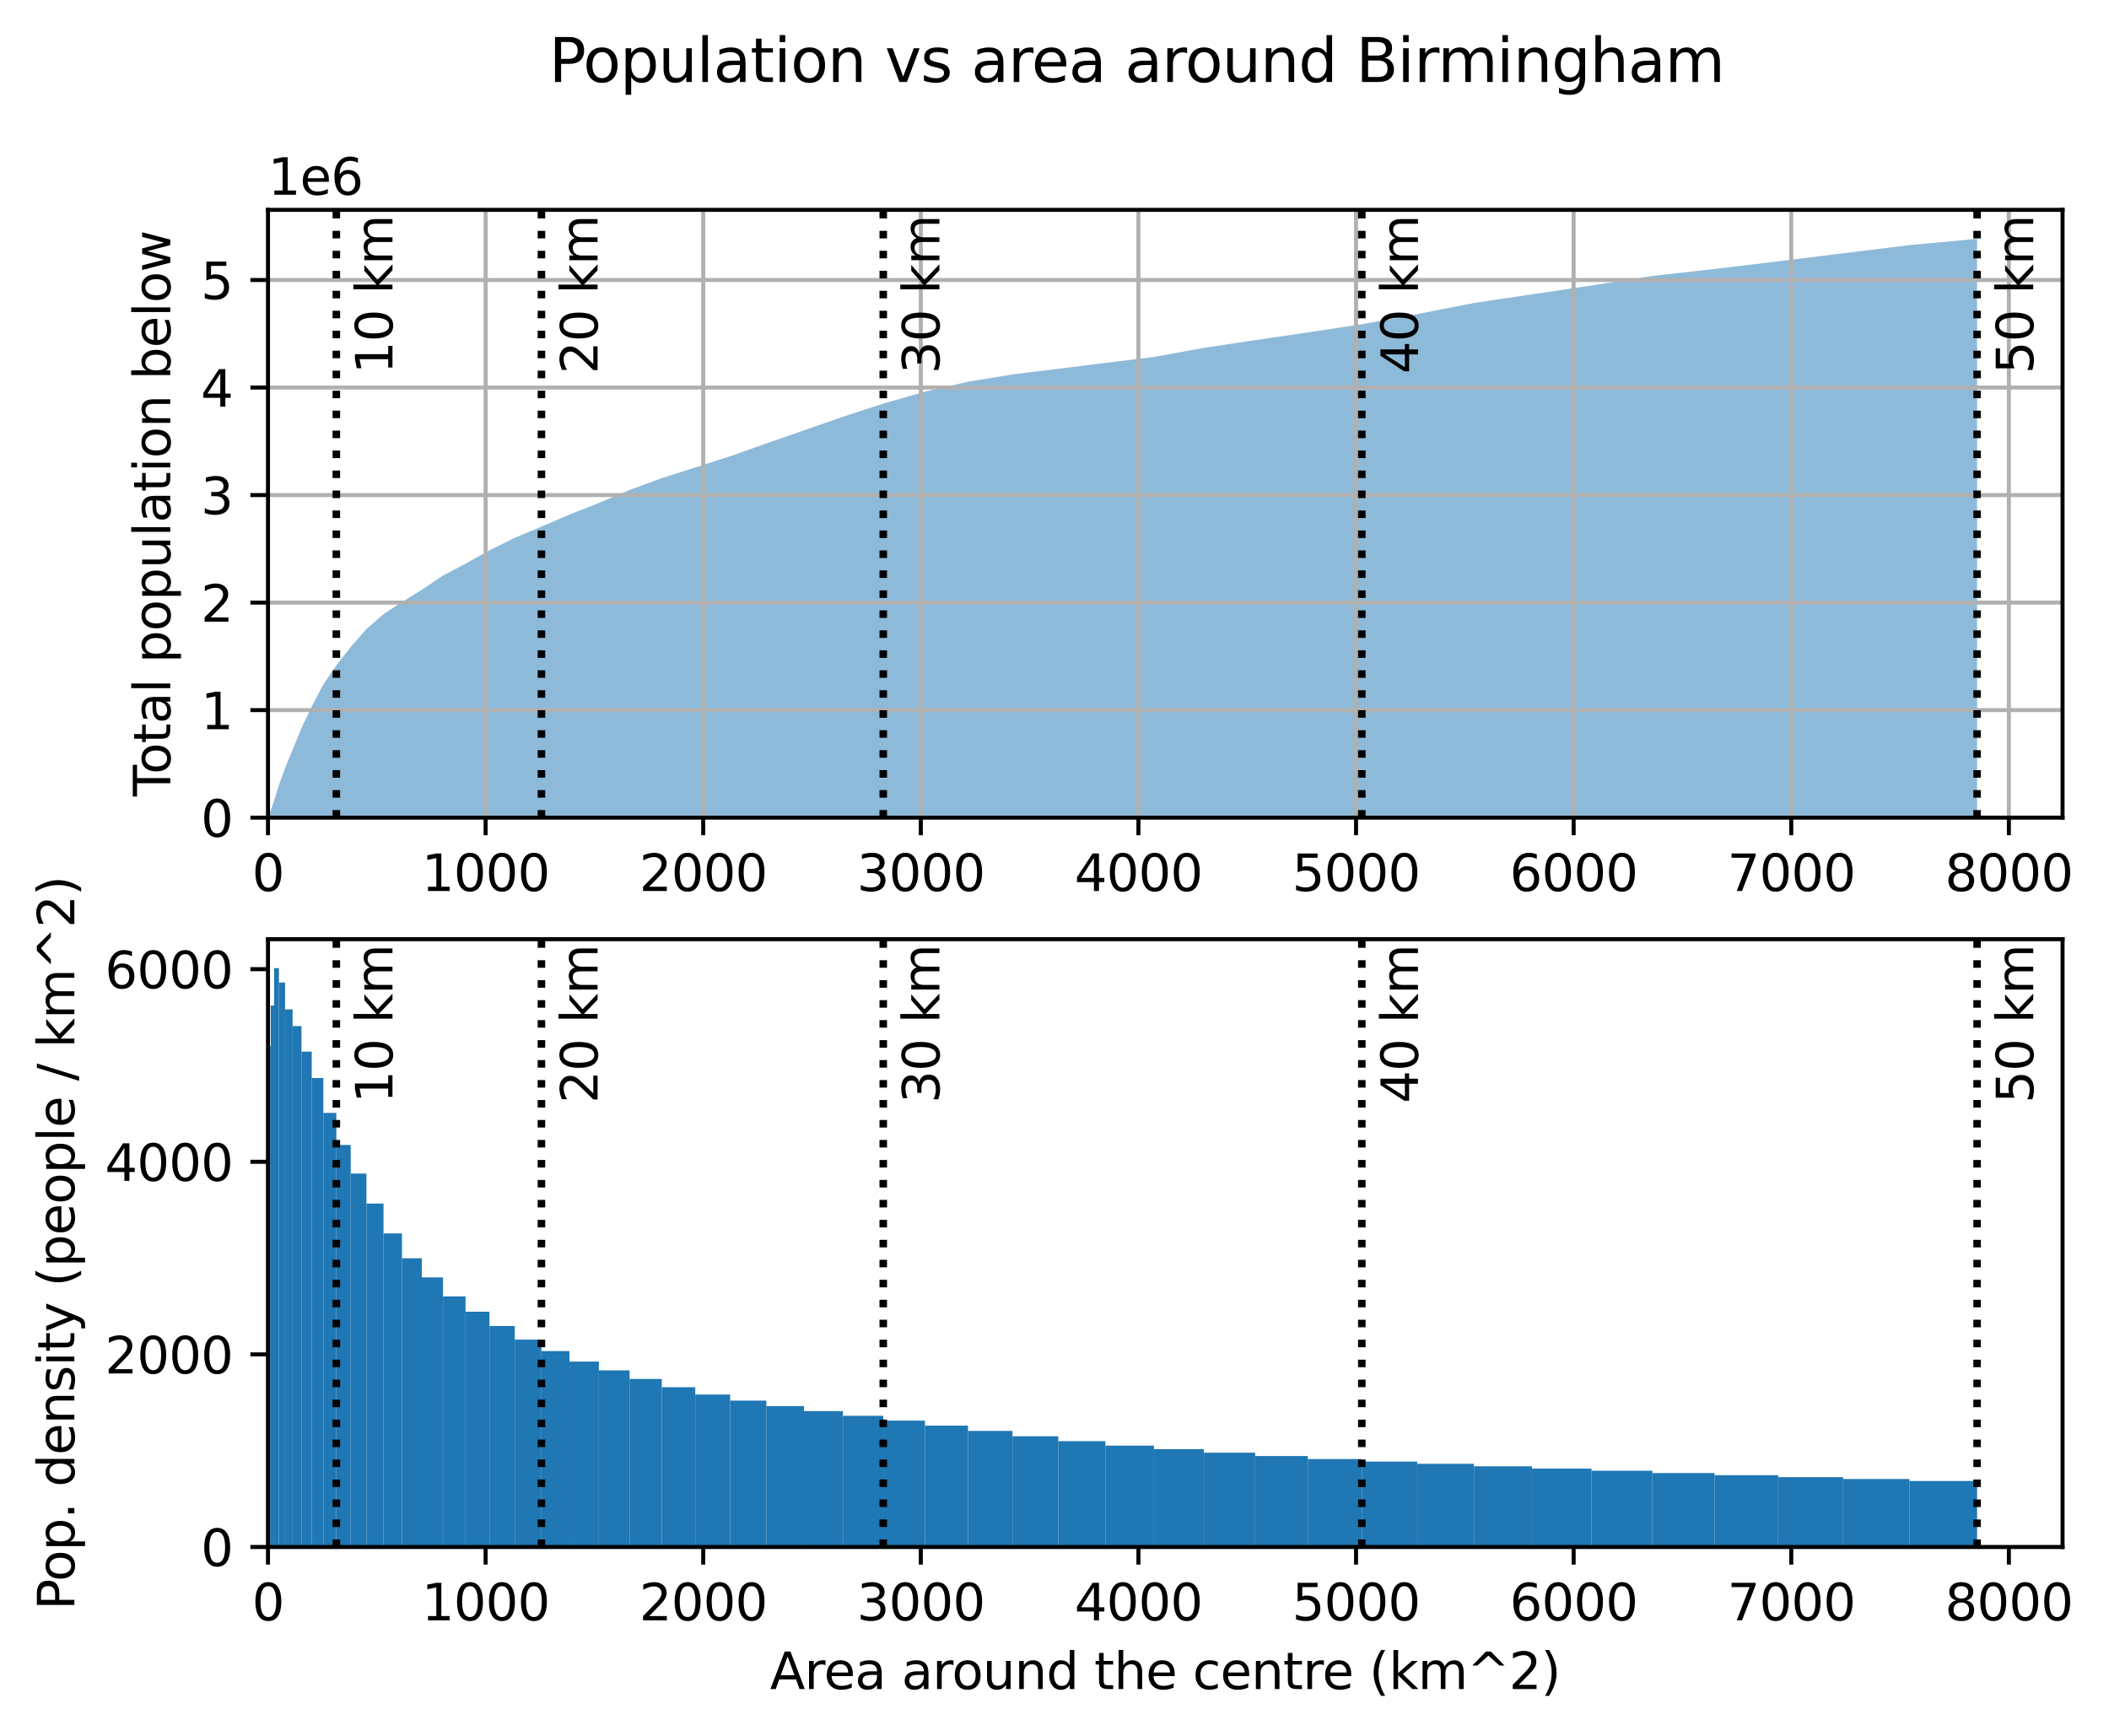 <?xml version="1.0" encoding="utf-8" standalone="no"?>
<!DOCTYPE svg PUBLIC "-//W3C//DTD SVG 1.1//EN"
  "http://www.w3.org/Graphics/SVG/1.1/DTD/svg11.dtd">
<svg xmlns:xlink="http://www.w3.org/1999/xlink" width="419.691pt" height="345.428pt" viewBox="0 0 419.691 345.428" xmlns="http://www.w3.org/2000/svg" version="1.1">
 <defs>
  <style type="text/css">*{stroke-linejoin: round; stroke-linecap: butt}</style>
 </defs>
 <g id="figure_1">
  <g id="patch_1">
   <path d="M 0 345.428 
L 419.691 345.428 
L 419.691 -0 
L 0 -0 
z
" style="fill: #ffffff"/>
  </g>
  <g id="axes_1">
   <g id="patch_2">
    <path d="M 53.328 162.72 
L 410.448 162.72 
L 410.448 41.76 
L 53.328 41.76 
z
" style="fill: #ffffff"/>
   </g>
   <g id="PolyCollection_1">
    <path d="M 53.328 162.72 
L 53.328 162.72 
L 53.464 162.426 
L 53.872 161.322 
L 54.553 159.318 
L 55.505 156.255 
L 56.729 152.869 
L 58.226 149.211 
L 59.994 144.904 
L 62.035 140.589 
L 64.348 136.206 
L 66.933 132.419 
L 69.79 128.764 
L 72.919 125.19 
L 76.32 122.205 
L 79.993 119.822 
L 83.938 117.374 
L 88.156 114.545 
L 92.645 112.171 
L 97.407 109.514 
L 102.441 107.029 
L 107.746 104.811 
L 113.324 102.404 
L 119.174 100.092 
L 125.296 97.501 
L 131.69 95.159 
L 138.357 93.031 
L 145.295 90.796 
L 152.505 88.244 
L 159.988 85.647 
L 167.743 82.939 
L 175.769 80.317 
L 184.068 77.952 
L 192.639 75.969 
L 201.482 74.511 
L 210.597 73.394 
L 219.984 72.22 
L 229.643 71.034 
L 239.575 69.228 
L 249.778 67.693 
L 260.254 66.155 
L 271.001 64.522 
L 282.021 62.511 
L 293.313 60.298 
L 304.877 58.571 
L 316.713 56.816 
L 328.821 54.919 
L 341.201 53.525 
L 353.853 52.008 
L 366.777 50.406 
L 379.974 48.782 
L 393.442 47.52 
L 393.442 162.72 
L 393.442 162.72 
L 379.974 162.72 
L 366.777 162.72 
L 353.853 162.72 
L 341.201 162.72 
L 328.821 162.72 
L 316.713 162.72 
L 304.877 162.72 
L 293.313 162.72 
L 282.021 162.72 
L 271.001 162.72 
L 260.254 162.72 
L 249.778 162.72 
L 239.575 162.72 
L 229.643 162.72 
L 219.984 162.72 
L 210.597 162.72 
L 201.482 162.72 
L 192.639 162.72 
L 184.068 162.72 
L 175.769 162.72 
L 167.743 162.72 
L 159.988 162.72 
L 152.505 162.72 
L 145.295 162.72 
L 138.357 162.72 
L 131.69 162.72 
L 125.296 162.72 
L 119.174 162.72 
L 113.324 162.72 
L 107.746 162.72 
L 102.441 162.72 
L 97.407 162.72 
L 92.645 162.72 
L 88.156 162.72 
L 83.938 162.72 
L 79.993 162.72 
L 76.32 162.72 
L 72.919 162.72 
L 69.79 162.72 
L 66.933 162.72 
L 64.348 162.72 
L 62.035 162.72 
L 59.994 162.72 
L 58.226 162.72 
L 56.729 162.72 
L 55.505 162.72 
L 54.553 162.72 
L 53.872 162.72 
L 53.464 162.72 
L 53.328 162.72 
z
" clip-path="url(#p9131eca641)" style="fill: #1f77b4; fill-opacity: 0.5"/>
   </g>
   <g id="matplotlib.axis_1">
    <g id="xtick_1">
     <g id="line2d_1">
      <path d="M 53.328 162.72 
L 53.328 41.76 
" clip-path="url(#p9131eca641)" style="fill: none; stroke: #b0b0b0; stroke-width: 0.8; stroke-linecap: square"/>
     </g>
     <g id="line2d_2">
      <defs>
       <path id="m1247d97a65" d="M 0 0 
L 0 3.5 
" style="stroke: #000000; stroke-width: 0.8"/>
      </defs>
      <g>
       <use xlink:href="#m1247d97a65" x="53.328" y="162.72" style="stroke: #000000; stroke-width: 0.8"/>
      </g>
     </g>
     <g id="text_1">
      <!-- 0 -->
      <g transform="translate(50.147 177.318) scale(0.1 -0.1)">
       <defs>
        <path id="DejaVuSans-30" d="M 2034 4250 
Q 1547 4250 1301 3770 
Q 1056 3291 1056 2328 
Q 1056 1369 1301 889 
Q 1547 409 2034 409 
Q 2525 409 2770 889 
Q 3016 1369 3016 2328 
Q 3016 3291 2770 3770 
Q 2525 4250 2034 4250 
z
M 2034 4750 
Q 2819 4750 3233 4129 
Q 3647 3509 3647 2328 
Q 3647 1150 3233 529 
Q 2819 -91 2034 -91 
Q 1250 -91 836 529 
Q 422 1150 422 2328 
Q 422 3509 836 4129 
Q 1250 4750 2034 4750 
z
" transform="scale(0.016)"/>
       </defs>
       <use xlink:href="#DejaVuSans-30"/>
      </g>
     </g>
    </g>
    <g id="xtick_2">
     <g id="line2d_3">
      <path d="M 96.633 162.72 
L 96.633 41.76 
" clip-path="url(#p9131eca641)" style="fill: none; stroke: #b0b0b0; stroke-width: 0.8; stroke-linecap: square"/>
     </g>
     <g id="line2d_4">
      <g>
       <use xlink:href="#m1247d97a65" x="96.633" y="162.72" style="stroke: #000000; stroke-width: 0.8"/>
      </g>
     </g>
     <g id="text_2">
      <!-- 1000 -->
      <g transform="translate(83.908 177.318) scale(0.1 -0.1)">
       <defs>
        <path id="DejaVuSans-31" d="M 794 531 
L 1825 531 
L 1825 4091 
L 703 3866 
L 703 4441 
L 1819 4666 
L 2450 4666 
L 2450 531 
L 3481 531 
L 3481 0 
L 794 0 
L 794 531 
z
" transform="scale(0.016)"/>
       </defs>
       <use xlink:href="#DejaVuSans-31"/>
       <use xlink:href="#DejaVuSans-30" x="63.623"/>
       <use xlink:href="#DejaVuSans-30" x="127.246"/>
       <use xlink:href="#DejaVuSans-30" x="190.869"/>
      </g>
     </g>
    </g>
    <g id="xtick_3">
     <g id="line2d_5">
      <path d="M 139.938 162.72 
L 139.938 41.76 
" clip-path="url(#p9131eca641)" style="fill: none; stroke: #b0b0b0; stroke-width: 0.8; stroke-linecap: square"/>
     </g>
     <g id="line2d_6">
      <g>
       <use xlink:href="#m1247d97a65" x="139.938" y="162.72" style="stroke: #000000; stroke-width: 0.8"/>
      </g>
     </g>
     <g id="text_3">
      <!-- 2000 -->
      <g transform="translate(127.213 177.318) scale(0.1 -0.1)">
       <defs>
        <path id="DejaVuSans-32" d="M 1228 531 
L 3431 531 
L 3431 0 
L 469 0 
L 469 531 
Q 828 903 1448 1529 
Q 2069 2156 2228 2338 
Q 2531 2678 2651 2914 
Q 2772 3150 2772 3378 
Q 2772 3750 2511 3984 
Q 2250 4219 1831 4219 
Q 1534 4219 1204 4116 
Q 875 4013 500 3803 
L 500 4441 
Q 881 4594 1212 4672 
Q 1544 4750 1819 4750 
Q 2544 4750 2975 4387 
Q 3406 4025 3406 3419 
Q 3406 3131 3298 2873 
Q 3191 2616 2906 2266 
Q 2828 2175 2409 1742 
Q 1991 1309 1228 531 
z
" transform="scale(0.016)"/>
       </defs>
       <use xlink:href="#DejaVuSans-32"/>
       <use xlink:href="#DejaVuSans-30" x="63.623"/>
       <use xlink:href="#DejaVuSans-30" x="127.246"/>
       <use xlink:href="#DejaVuSans-30" x="190.869"/>
      </g>
     </g>
    </g>
    <g id="xtick_4">
     <g id="line2d_7">
      <path d="M 183.242 162.72 
L 183.242 41.76 
" clip-path="url(#p9131eca641)" style="fill: none; stroke: #b0b0b0; stroke-width: 0.8; stroke-linecap: square"/>
     </g>
     <g id="line2d_8">
      <g>
       <use xlink:href="#m1247d97a65" x="183.242" y="162.72" style="stroke: #000000; stroke-width: 0.8"/>
      </g>
     </g>
     <g id="text_4">
      <!-- 3000 -->
      <g transform="translate(170.517 177.318) scale(0.1 -0.1)">
       <defs>
        <path id="DejaVuSans-33" d="M 2597 2516 
Q 3050 2419 3304 2112 
Q 3559 1806 3559 1356 
Q 3559 666 3084 287 
Q 2609 -91 1734 -91 
Q 1441 -91 1130 -33 
Q 819 25 488 141 
L 488 750 
Q 750 597 1062 519 
Q 1375 441 1716 441 
Q 2309 441 2620 675 
Q 2931 909 2931 1356 
Q 2931 1769 2642 2001 
Q 2353 2234 1838 2234 
L 1294 2234 
L 1294 2753 
L 1863 2753 
Q 2328 2753 2575 2939 
Q 2822 3125 2822 3475 
Q 2822 3834 2567 4026 
Q 2313 4219 1838 4219 
Q 1578 4219 1281 4162 
Q 984 4106 628 3988 
L 628 4550 
Q 988 4650 1302 4700 
Q 1616 4750 1894 4750 
Q 2613 4750 3031 4423 
Q 3450 4097 3450 3541 
Q 3450 3153 3228 2886 
Q 3006 2619 2597 2516 
z
" transform="scale(0.016)"/>
       </defs>
       <use xlink:href="#DejaVuSans-33"/>
       <use xlink:href="#DejaVuSans-30" x="63.623"/>
       <use xlink:href="#DejaVuSans-30" x="127.246"/>
       <use xlink:href="#DejaVuSans-30" x="190.869"/>
      </g>
     </g>
    </g>
    <g id="xtick_5">
     <g id="line2d_9">
      <path d="M 226.547 162.72 
L 226.547 41.76 
" clip-path="url(#p9131eca641)" style="fill: none; stroke: #b0b0b0; stroke-width: 0.8; stroke-linecap: square"/>
     </g>
     <g id="line2d_10">
      <g>
       <use xlink:href="#m1247d97a65" x="226.547" y="162.72" style="stroke: #000000; stroke-width: 0.8"/>
      </g>
     </g>
     <g id="text_5">
      <!-- 4000 -->
      <g transform="translate(213.822 177.318) scale(0.1 -0.1)">
       <defs>
        <path id="DejaVuSans-34" d="M 2419 4116 
L 825 1625 
L 2419 1625 
L 2419 4116 
z
M 2253 4666 
L 3047 4666 
L 3047 1625 
L 3713 1625 
L 3713 1100 
L 3047 1100 
L 3047 0 
L 2419 0 
L 2419 1100 
L 313 1100 
L 313 1709 
L 2253 4666 
z
" transform="scale(0.016)"/>
       </defs>
       <use xlink:href="#DejaVuSans-34"/>
       <use xlink:href="#DejaVuSans-30" x="63.623"/>
       <use xlink:href="#DejaVuSans-30" x="127.246"/>
       <use xlink:href="#DejaVuSans-30" x="190.869"/>
      </g>
     </g>
    </g>
    <g id="xtick_6">
     <g id="line2d_11">
      <path d="M 269.852 162.72 
L 269.852 41.76 
" clip-path="url(#p9131eca641)" style="fill: none; stroke: #b0b0b0; stroke-width: 0.8; stroke-linecap: square"/>
     </g>
     <g id="line2d_12">
      <g>
       <use xlink:href="#m1247d97a65" x="269.852" y="162.72" style="stroke: #000000; stroke-width: 0.8"/>
      </g>
     </g>
     <g id="text_6">
      <!-- 5000 -->
      <g transform="translate(257.127 177.318) scale(0.1 -0.1)">
       <defs>
        <path id="DejaVuSans-35" d="M 691 4666 
L 3169 4666 
L 3169 4134 
L 1269 4134 
L 1269 2991 
Q 1406 3038 1543 3061 
Q 1681 3084 1819 3084 
Q 2600 3084 3056 2656 
Q 3513 2228 3513 1497 
Q 3513 744 3044 326 
Q 2575 -91 1722 -91 
Q 1428 -91 1123 -41 
Q 819 9 494 109 
L 494 744 
Q 775 591 1075 516 
Q 1375 441 1709 441 
Q 2250 441 2565 725 
Q 2881 1009 2881 1497 
Q 2881 1984 2565 2268 
Q 2250 2553 1709 2553 
Q 1456 2553 1204 2497 
Q 953 2441 691 2322 
L 691 4666 
z
" transform="scale(0.016)"/>
       </defs>
       <use xlink:href="#DejaVuSans-35"/>
       <use xlink:href="#DejaVuSans-30" x="63.623"/>
       <use xlink:href="#DejaVuSans-30" x="127.246"/>
       <use xlink:href="#DejaVuSans-30" x="190.869"/>
      </g>
     </g>
    </g>
    <g id="xtick_7">
     <g id="line2d_13">
      <path d="M 313.156 162.72 
L 313.156 41.76 
" clip-path="url(#p9131eca641)" style="fill: none; stroke: #b0b0b0; stroke-width: 0.8; stroke-linecap: square"/>
     </g>
     <g id="line2d_14">
      <g>
       <use xlink:href="#m1247d97a65" x="313.156" y="162.72" style="stroke: #000000; stroke-width: 0.8"/>
      </g>
     </g>
     <g id="text_7">
      <!-- 6000 -->
      <g transform="translate(300.431 177.318) scale(0.1 -0.1)">
       <defs>
        <path id="DejaVuSans-36" d="M 2113 2584 
Q 1688 2584 1439 2293 
Q 1191 2003 1191 1497 
Q 1191 994 1439 701 
Q 1688 409 2113 409 
Q 2538 409 2786 701 
Q 3034 994 3034 1497 
Q 3034 2003 2786 2293 
Q 2538 2584 2113 2584 
z
M 3366 4563 
L 3366 3988 
Q 3128 4100 2886 4159 
Q 2644 4219 2406 4219 
Q 1781 4219 1451 3797 
Q 1122 3375 1075 2522 
Q 1259 2794 1537 2939 
Q 1816 3084 2150 3084 
Q 2853 3084 3261 2657 
Q 3669 2231 3669 1497 
Q 3669 778 3244 343 
Q 2819 -91 2113 -91 
Q 1303 -91 875 529 
Q 447 1150 447 2328 
Q 447 3434 972 4092 
Q 1497 4750 2381 4750 
Q 2619 4750 2861 4703 
Q 3103 4656 3366 4563 
z
" transform="scale(0.016)"/>
       </defs>
       <use xlink:href="#DejaVuSans-36"/>
       <use xlink:href="#DejaVuSans-30" x="63.623"/>
       <use xlink:href="#DejaVuSans-30" x="127.246"/>
       <use xlink:href="#DejaVuSans-30" x="190.869"/>
      </g>
     </g>
    </g>
    <g id="xtick_8">
     <g id="line2d_15">
      <path d="M 356.461 162.72 
L 356.461 41.76 
" clip-path="url(#p9131eca641)" style="fill: none; stroke: #b0b0b0; stroke-width: 0.8; stroke-linecap: square"/>
     </g>
     <g id="line2d_16">
      <g>
       <use xlink:href="#m1247d97a65" x="356.461" y="162.72" style="stroke: #000000; stroke-width: 0.8"/>
      </g>
     </g>
     <g id="text_8">
      <!-- 7000 -->
      <g transform="translate(343.736 177.318) scale(0.1 -0.1)">
       <defs>
        <path id="DejaVuSans-37" d="M 525 4666 
L 3525 4666 
L 3525 4397 
L 1831 0 
L 1172 0 
L 2766 4134 
L 525 4134 
L 525 4666 
z
" transform="scale(0.016)"/>
       </defs>
       <use xlink:href="#DejaVuSans-37"/>
       <use xlink:href="#DejaVuSans-30" x="63.623"/>
       <use xlink:href="#DejaVuSans-30" x="127.246"/>
       <use xlink:href="#DejaVuSans-30" x="190.869"/>
      </g>
     </g>
    </g>
    <g id="xtick_9">
     <g id="line2d_17">
      <path d="M 399.766 162.72 
L 399.766 41.76 
" clip-path="url(#p9131eca641)" style="fill: none; stroke: #b0b0b0; stroke-width: 0.8; stroke-linecap: square"/>
     </g>
     <g id="line2d_18">
      <g>
       <use xlink:href="#m1247d97a65" x="399.766" y="162.72" style="stroke: #000000; stroke-width: 0.8"/>
      </g>
     </g>
     <g id="text_9">
      <!-- 8000 -->
      <g transform="translate(387.041 177.318) scale(0.1 -0.1)">
       <defs>
        <path id="DejaVuSans-38" d="M 2034 2216 
Q 1584 2216 1326 1975 
Q 1069 1734 1069 1313 
Q 1069 891 1326 650 
Q 1584 409 2034 409 
Q 2484 409 2743 651 
Q 3003 894 3003 1313 
Q 3003 1734 2745 1975 
Q 2488 2216 2034 2216 
z
M 1403 2484 
Q 997 2584 770 2862 
Q 544 3141 544 3541 
Q 544 4100 942 4425 
Q 1341 4750 2034 4750 
Q 2731 4750 3128 4425 
Q 3525 4100 3525 3541 
Q 3525 3141 3298 2862 
Q 3072 2584 2669 2484 
Q 3125 2378 3379 2068 
Q 3634 1759 3634 1313 
Q 3634 634 3220 271 
Q 2806 -91 2034 -91 
Q 1263 -91 848 271 
Q 434 634 434 1313 
Q 434 1759 690 2068 
Q 947 2378 1403 2484 
z
M 1172 3481 
Q 1172 3119 1398 2916 
Q 1625 2713 2034 2713 
Q 2441 2713 2670 2916 
Q 2900 3119 2900 3481 
Q 2900 3844 2670 4047 
Q 2441 4250 2034 4250 
Q 1625 4250 1398 4047 
Q 1172 3844 1172 3481 
z
" transform="scale(0.016)"/>
       </defs>
       <use xlink:href="#DejaVuSans-38"/>
       <use xlink:href="#DejaVuSans-30" x="63.623"/>
       <use xlink:href="#DejaVuSans-30" x="127.246"/>
       <use xlink:href="#DejaVuSans-30" x="190.869"/>
      </g>
     </g>
    </g>
   </g>
   <g id="matplotlib.axis_2">
    <g id="ytick_1">
     <g id="line2d_19">
      <path d="M 53.328 162.72 
L 410.448 162.72 
" clip-path="url(#p9131eca641)" style="fill: none; stroke: #b0b0b0; stroke-width: 0.8; stroke-linecap: square"/>
     </g>
     <g id="line2d_20">
      <defs>
       <path id="m5c7f476b0c" d="M 0 0 
L -3.5 0 
" style="stroke: #000000; stroke-width: 0.8"/>
      </defs>
      <g>
       <use xlink:href="#m5c7f476b0c" x="53.328" y="162.72" style="stroke: #000000; stroke-width: 0.8"/>
      </g>
     </g>
     <g id="text_10">
      <!-- 0 -->
      <g transform="translate(39.966 166.519) scale(0.1 -0.1)">
       <use xlink:href="#DejaVuSans-30"/>
      </g>
     </g>
    </g>
    <g id="ytick_2">
     <g id="line2d_21">
      <path d="M 53.328 141.322 
L 410.448 141.322 
" clip-path="url(#p9131eca641)" style="fill: none; stroke: #b0b0b0; stroke-width: 0.8; stroke-linecap: square"/>
     </g>
     <g id="line2d_22">
      <g>
       <use xlink:href="#m5c7f476b0c" x="53.328" y="141.322" style="stroke: #000000; stroke-width: 0.8"/>
      </g>
     </g>
     <g id="text_11">
      <!-- 1 -->
      <g transform="translate(39.966 145.122) scale(0.1 -0.1)">
       <use xlink:href="#DejaVuSans-31"/>
      </g>
     </g>
    </g>
    <g id="ytick_3">
     <g id="line2d_23">
      <path d="M 53.328 119.925 
L 410.448 119.925 
" clip-path="url(#p9131eca641)" style="fill: none; stroke: #b0b0b0; stroke-width: 0.8; stroke-linecap: square"/>
     </g>
     <g id="line2d_24">
      <g>
       <use xlink:href="#m5c7f476b0c" x="53.328" y="119.925" style="stroke: #000000; stroke-width: 0.8"/>
      </g>
     </g>
     <g id="text_12">
      <!-- 2 -->
      <g transform="translate(39.966 123.724) scale(0.1 -0.1)">
       <use xlink:href="#DejaVuSans-32"/>
      </g>
     </g>
    </g>
    <g id="ytick_4">
     <g id="line2d_25">
      <path d="M 53.328 98.527 
L 410.448 98.527 
" clip-path="url(#p9131eca641)" style="fill: none; stroke: #b0b0b0; stroke-width: 0.8; stroke-linecap: square"/>
     </g>
     <g id="line2d_26">
      <g>
       <use xlink:href="#m5c7f476b0c" x="53.328" y="98.527" style="stroke: #000000; stroke-width: 0.8"/>
      </g>
     </g>
     <g id="text_13">
      <!-- 3 -->
      <g transform="translate(39.966 102.326) scale(0.1 -0.1)">
       <use xlink:href="#DejaVuSans-33"/>
      </g>
     </g>
    </g>
    <g id="ytick_5">
     <g id="line2d_27">
      <path d="M 53.328 77.129 
L 410.448 77.129 
" clip-path="url(#p9131eca641)" style="fill: none; stroke: #b0b0b0; stroke-width: 0.8; stroke-linecap: square"/>
     </g>
     <g id="line2d_28">
      <g>
       <use xlink:href="#m5c7f476b0c" x="53.328" y="77.129" style="stroke: #000000; stroke-width: 0.8"/>
      </g>
     </g>
     <g id="text_14">
      <!-- 4 -->
      <g transform="translate(39.966 80.928) scale(0.1 -0.1)">
       <use xlink:href="#DejaVuSans-34"/>
      </g>
     </g>
    </g>
    <g id="ytick_6">
     <g id="line2d_29">
      <path d="M 53.328 55.732 
L 410.448 55.732 
" clip-path="url(#p9131eca641)" style="fill: none; stroke: #b0b0b0; stroke-width: 0.8; stroke-linecap: square"/>
     </g>
     <g id="line2d_30">
      <g>
       <use xlink:href="#m5c7f476b0c" x="53.328" y="55.732" style="stroke: #000000; stroke-width: 0.8"/>
      </g>
     </g>
     <g id="text_15">
      <!-- 5 -->
      <g transform="translate(39.966 59.531) scale(0.1 -0.1)">
       <use xlink:href="#DejaVuSans-35"/>
      </g>
     </g>
    </g>
    <g id="text_16">
     <!-- Total population below -->
     <g transform="translate(33.886 158.49) rotate(-90) scale(0.1 -0.1)">
      <defs>
       <path id="DejaVuSans-54" d="M -19 4666 
L 3928 4666 
L 3928 4134 
L 2272 4134 
L 2272 0 
L 1638 0 
L 1638 4134 
L -19 4134 
L -19 4666 
z
" transform="scale(0.016)"/>
       <path id="DejaVuSans-6f" d="M 1959 3097 
Q 1497 3097 1228 2736 
Q 959 2375 959 1747 
Q 959 1119 1226 758 
Q 1494 397 1959 397 
Q 2419 397 2687 759 
Q 2956 1122 2956 1747 
Q 2956 2369 2687 2733 
Q 2419 3097 1959 3097 
z
M 1959 3584 
Q 2709 3584 3137 3096 
Q 3566 2609 3566 1747 
Q 3566 888 3137 398 
Q 2709 -91 1959 -91 
Q 1206 -91 779 398 
Q 353 888 353 1747 
Q 353 2609 779 3096 
Q 1206 3584 1959 3584 
z
" transform="scale(0.016)"/>
       <path id="DejaVuSans-74" d="M 1172 4494 
L 1172 3500 
L 2356 3500 
L 2356 3053 
L 1172 3053 
L 1172 1153 
Q 1172 725 1289 603 
Q 1406 481 1766 481 
L 2356 481 
L 2356 0 
L 1766 0 
Q 1100 0 847 248 
Q 594 497 594 1153 
L 594 3053 
L 172 3053 
L 172 3500 
L 594 3500 
L 594 4494 
L 1172 4494 
z
" transform="scale(0.016)"/>
       <path id="DejaVuSans-61" d="M 2194 1759 
Q 1497 1759 1228 1600 
Q 959 1441 959 1056 
Q 959 750 1161 570 
Q 1363 391 1709 391 
Q 2188 391 2477 730 
Q 2766 1069 2766 1631 
L 2766 1759 
L 2194 1759 
z
M 3341 1997 
L 3341 0 
L 2766 0 
L 2766 531 
Q 2569 213 2275 61 
Q 1981 -91 1556 -91 
Q 1019 -91 701 211 
Q 384 513 384 1019 
Q 384 1609 779 1909 
Q 1175 2209 1959 2209 
L 2766 2209 
L 2766 2266 
Q 2766 2663 2505 2880 
Q 2244 3097 1772 3097 
Q 1472 3097 1187 3025 
Q 903 2953 641 2809 
L 641 3341 
Q 956 3463 1253 3523 
Q 1550 3584 1831 3584 
Q 2591 3584 2966 3190 
Q 3341 2797 3341 1997 
z
" transform="scale(0.016)"/>
       <path id="DejaVuSans-6c" d="M 603 4863 
L 1178 4863 
L 1178 0 
L 603 0 
L 603 4863 
z
" transform="scale(0.016)"/>
       <path id="DejaVuSans-20" transform="scale(0.016)"/>
       <path id="DejaVuSans-70" d="M 1159 525 
L 1159 -1331 
L 581 -1331 
L 581 3500 
L 1159 3500 
L 1159 2969 
Q 1341 3281 1617 3432 
Q 1894 3584 2278 3584 
Q 2916 3584 3314 3078 
Q 3713 2572 3713 1747 
Q 3713 922 3314 415 
Q 2916 -91 2278 -91 
Q 1894 -91 1617 61 
Q 1341 213 1159 525 
z
M 3116 1747 
Q 3116 2381 2855 2742 
Q 2594 3103 2138 3103 
Q 1681 3103 1420 2742 
Q 1159 2381 1159 1747 
Q 1159 1113 1420 752 
Q 1681 391 2138 391 
Q 2594 391 2855 752 
Q 3116 1113 3116 1747 
z
" transform="scale(0.016)"/>
       <path id="DejaVuSans-75" d="M 544 1381 
L 544 3500 
L 1119 3500 
L 1119 1403 
Q 1119 906 1312 657 
Q 1506 409 1894 409 
Q 2359 409 2629 706 
Q 2900 1003 2900 1516 
L 2900 3500 
L 3475 3500 
L 3475 0 
L 2900 0 
L 2900 538 
Q 2691 219 2414 64 
Q 2138 -91 1772 -91 
Q 1169 -91 856 284 
Q 544 659 544 1381 
z
M 1991 3584 
L 1991 3584 
z
" transform="scale(0.016)"/>
       <path id="DejaVuSans-69" d="M 603 3500 
L 1178 3500 
L 1178 0 
L 603 0 
L 603 3500 
z
M 603 4863 
L 1178 4863 
L 1178 4134 
L 603 4134 
L 603 4863 
z
" transform="scale(0.016)"/>
       <path id="DejaVuSans-6e" d="M 3513 2113 
L 3513 0 
L 2938 0 
L 2938 2094 
Q 2938 2591 2744 2837 
Q 2550 3084 2163 3084 
Q 1697 3084 1428 2787 
Q 1159 2491 1159 1978 
L 1159 0 
L 581 0 
L 581 3500 
L 1159 3500 
L 1159 2956 
Q 1366 3272 1645 3428 
Q 1925 3584 2291 3584 
Q 2894 3584 3203 3211 
Q 3513 2838 3513 2113 
z
" transform="scale(0.016)"/>
       <path id="DejaVuSans-62" d="M 3116 1747 
Q 3116 2381 2855 2742 
Q 2594 3103 2138 3103 
Q 1681 3103 1420 2742 
Q 1159 2381 1159 1747 
Q 1159 1113 1420 752 
Q 1681 391 2138 391 
Q 2594 391 2855 752 
Q 3116 1113 3116 1747 
z
M 1159 2969 
Q 1341 3281 1617 3432 
Q 1894 3584 2278 3584 
Q 2916 3584 3314 3078 
Q 3713 2572 3713 1747 
Q 3713 922 3314 415 
Q 2916 -91 2278 -91 
Q 1894 -91 1617 61 
Q 1341 213 1159 525 
L 1159 0 
L 581 0 
L 581 4863 
L 1159 4863 
L 1159 2969 
z
" transform="scale(0.016)"/>
       <path id="DejaVuSans-65" d="M 3597 1894 
L 3597 1613 
L 953 1613 
Q 991 1019 1311 708 
Q 1631 397 2203 397 
Q 2534 397 2845 478 
Q 3156 559 3463 722 
L 3463 178 
Q 3153 47 2828 -22 
Q 2503 -91 2169 -91 
Q 1331 -91 842 396 
Q 353 884 353 1716 
Q 353 2575 817 3079 
Q 1281 3584 2069 3584 
Q 2775 3584 3186 3129 
Q 3597 2675 3597 1894 
z
M 3022 2063 
Q 3016 2534 2758 2815 
Q 2500 3097 2075 3097 
Q 1594 3097 1305 2825 
Q 1016 2553 972 2059 
L 3022 2063 
z
" transform="scale(0.016)"/>
       <path id="DejaVuSans-77" d="M 269 3500 
L 844 3500 
L 1563 769 
L 2278 3500 
L 2956 3500 
L 3675 769 
L 4391 3500 
L 4966 3500 
L 4050 0 
L 3372 0 
L 2619 2869 
L 1863 0 
L 1184 0 
L 269 3500 
z
" transform="scale(0.016)"/>
      </defs>
      <use xlink:href="#DejaVuSans-54"/>
      <use xlink:href="#DejaVuSans-6f" x="44.084"/>
      <use xlink:href="#DejaVuSans-74" x="105.266"/>
      <use xlink:href="#DejaVuSans-61" x="144.475"/>
      <use xlink:href="#DejaVuSans-6c" x="205.754"/>
      <use xlink:href="#DejaVuSans-20" x="233.537"/>
      <use xlink:href="#DejaVuSans-70" x="265.324"/>
      <use xlink:href="#DejaVuSans-6f" x="328.801"/>
      <use xlink:href="#DejaVuSans-70" x="389.982"/>
      <use xlink:href="#DejaVuSans-75" x="453.459"/>
      <use xlink:href="#DejaVuSans-6c" x="516.838"/>
      <use xlink:href="#DejaVuSans-61" x="544.621"/>
      <use xlink:href="#DejaVuSans-74" x="605.9"/>
      <use xlink:href="#DejaVuSans-69" x="645.109"/>
      <use xlink:href="#DejaVuSans-6f" x="672.893"/>
      <use xlink:href="#DejaVuSans-6e" x="734.074"/>
      <use xlink:href="#DejaVuSans-20" x="797.453"/>
      <use xlink:href="#DejaVuSans-62" x="829.24"/>
      <use xlink:href="#DejaVuSans-65" x="892.717"/>
      <use xlink:href="#DejaVuSans-6c" x="954.24"/>
      <use xlink:href="#DejaVuSans-6f" x="982.023"/>
      <use xlink:href="#DejaVuSans-77" x="1043.205"/>
     </g>
    </g>
    <g id="text_17">
     <!-- 1e6 -->
     <g transform="translate(53.328 38.76) scale(0.1 -0.1)">
      <use xlink:href="#DejaVuSans-31"/>
      <use xlink:href="#DejaVuSans-65" x="63.623"/>
      <use xlink:href="#DejaVuSans-36" x="125.146"/>
     </g>
    </g>
   </g>
   <g id="line2d_31">
    <path d="M 66.933 162.72 
L 66.933 41.76 
" clip-path="url(#p9131eca641)" style="fill: none; stroke-dasharray: 1.5,2.475; stroke-dashoffset: 0; stroke: #000000; stroke-width: 1.5"/>
   </g>
   <g id="line2d_32">
    <path d="M 107.746 162.72 
L 107.746 41.76 
" clip-path="url(#p9131eca641)" style="fill: none; stroke-dasharray: 1.5,2.475; stroke-dashoffset: 0; stroke: #000000; stroke-width: 1.5"/>
   </g>
   <g id="line2d_33">
    <path d="M 175.769 162.72 
L 175.769 41.76 
" clip-path="url(#p9131eca641)" style="fill: none; stroke-dasharray: 1.5,2.475; stroke-dashoffset: 0; stroke: #000000; stroke-width: 1.5"/>
   </g>
   <g id="line2d_34">
    <path d="M 271.001 162.72 
L 271.001 41.76 
" clip-path="url(#p9131eca641)" style="fill: none; stroke-dasharray: 1.5,2.475; stroke-dashoffset: 0; stroke: #000000; stroke-width: 1.5"/>
   </g>
   <g id="line2d_35">
    <path d="M 393.442 162.72 
L 393.442 41.76 
" clip-path="url(#p9131eca641)" style="fill: none; stroke-dasharray: 1.5,2.475; stroke-dashoffset: 0; stroke: #000000; stroke-width: 1.5"/>
   </g>
   <g id="patch_3">
    <path d="M 53.328 162.72 
L 53.328 41.76 
" style="fill: none; stroke: #000000; stroke-width: 0.8; stroke-linejoin: miter; stroke-linecap: square"/>
   </g>
   <g id="patch_4">
    <path d="M 410.448 162.72 
L 410.448 41.76 
" style="fill: none; stroke: #000000; stroke-width: 0.8; stroke-linejoin: miter; stroke-linecap: square"/>
   </g>
   <g id="patch_5">
    <path d="M 53.328 162.72 
L 410.448 162.72 
" style="fill: none; stroke: #000000; stroke-width: 0.8; stroke-linejoin: miter; stroke-linecap: square"/>
   </g>
   <g id="patch_6">
    <path d="M 53.328 41.76 
L 410.448 41.76 
" style="fill: none; stroke: #000000; stroke-width: 0.8; stroke-linejoin: miter; stroke-linecap: square"/>
   </g>
   <g id="text_18">
    <!-- 10 km -->
    <g transform="translate(78.102 74.404) rotate(-90) scale(0.1 -0.1)">
     <defs>
      <path id="DejaVuSans-6b" d="M 581 4863 
L 1159 4863 
L 1159 1991 
L 2875 3500 
L 3609 3500 
L 1753 1863 
L 3688 0 
L 2938 0 
L 1159 1709 
L 1159 0 
L 581 0 
L 581 4863 
z
" transform="scale(0.016)"/>
      <path id="DejaVuSans-6d" d="M 3328 2828 
Q 3544 3216 3844 3400 
Q 4144 3584 4550 3584 
Q 5097 3584 5394 3201 
Q 5691 2819 5691 2113 
L 5691 0 
L 5113 0 
L 5113 2094 
Q 5113 2597 4934 2840 
Q 4756 3084 4391 3084 
Q 3944 3084 3684 2787 
Q 3425 2491 3425 1978 
L 3425 0 
L 2847 0 
L 2847 2094 
Q 2847 2600 2669 2842 
Q 2491 3084 2119 3084 
Q 1678 3084 1418 2786 
Q 1159 2488 1159 1978 
L 1159 0 
L 581 0 
L 581 3500 
L 1159 3500 
L 1159 2956 
Q 1356 3278 1631 3431 
Q 1906 3584 2284 3584 
Q 2666 3584 2933 3390 
Q 3200 3197 3328 2828 
z
" transform="scale(0.016)"/>
     </defs>
     <use xlink:href="#DejaVuSans-31"/>
     <use xlink:href="#DejaVuSans-30" x="63.623"/>
     <use xlink:href="#DejaVuSans-20" x="127.246"/>
     <use xlink:href="#DejaVuSans-6b" x="159.033"/>
     <use xlink:href="#DejaVuSans-6d" x="216.943"/>
    </g>
   </g>
   <g id="text_19">
    <!-- 20 km -->
    <g transform="translate(118.916 74.404) rotate(-90) scale(0.1 -0.1)">
     <use xlink:href="#DejaVuSans-32"/>
     <use xlink:href="#DejaVuSans-30" x="63.623"/>
     <use xlink:href="#DejaVuSans-20" x="127.246"/>
     <use xlink:href="#DejaVuSans-6b" x="159.033"/>
     <use xlink:href="#DejaVuSans-6d" x="216.943"/>
    </g>
   </g>
   <g id="text_20">
    <!-- 30 km -->
    <g transform="translate(186.939 74.404) rotate(-90) scale(0.1 -0.1)">
     <use xlink:href="#DejaVuSans-33"/>
     <use xlink:href="#DejaVuSans-30" x="63.623"/>
     <use xlink:href="#DejaVuSans-20" x="127.246"/>
     <use xlink:href="#DejaVuSans-6b" x="159.033"/>
     <use xlink:href="#DejaVuSans-6d" x="216.943"/>
    </g>
   </g>
   <g id="text_21">
    <!-- 40 km -->
    <g transform="translate(282.171 74.404) rotate(-90) scale(0.1 -0.1)">
     <use xlink:href="#DejaVuSans-34"/>
     <use xlink:href="#DejaVuSans-30" x="63.623"/>
     <use xlink:href="#DejaVuSans-20" x="127.246"/>
     <use xlink:href="#DejaVuSans-6b" x="159.033"/>
     <use xlink:href="#DejaVuSans-6d" x="216.943"/>
    </g>
   </g>
   <g id="text_22">
    <!-- 50 km -->
    <g transform="translate(404.612 74.404) rotate(-90) scale(0.1 -0.1)">
     <use xlink:href="#DejaVuSans-35"/>
     <use xlink:href="#DejaVuSans-30" x="63.623"/>
     <use xlink:href="#DejaVuSans-20" x="127.246"/>
     <use xlink:href="#DejaVuSans-6b" x="159.033"/>
     <use xlink:href="#DejaVuSans-6d" x="216.943"/>
    </g>
   </g>
  </g>
  <g id="axes_2">
   <g id="patch_7">
    <path d="M 53.328 307.872 
L 410.448 307.872 
L 410.448 186.912 
L 53.328 186.912 
z
" style="fill: #ffffff"/>
   </g>
   <g id="patch_8">
    <path d="M 53.328 307.872 
L 53.464 307.872 
L 53.464 224.111 
L 53.328 224.111 
z
" clip-path="url(#p6e0f296620)" style="fill: #1f77b4"/>
   </g>
   <g id="patch_9">
    <path d="M 53.464 307.872 
L 53.872 307.872 
L 53.872 208.213 
L 53.464 208.213 
z
" clip-path="url(#p6e0f296620)" style="fill: #1f77b4"/>
   </g>
   <g id="patch_10">
    <path d="M 53.872 307.872 
L 54.553 307.872 
L 54.553 200.116 
L 53.872 200.116 
z
" clip-path="url(#p6e0f296620)" style="fill: #1f77b4"/>
   </g>
   <g id="patch_11">
    <path d="M 54.553 307.872 
L 55.505 307.872 
L 55.505 192.672 
L 54.553 192.672 
z
" clip-path="url(#p6e0f296620)" style="fill: #1f77b4"/>
   </g>
   <g id="patch_12">
    <path d="M 55.505 307.872 
L 56.729 307.872 
L 56.729 195.527 
L 55.505 195.527 
z
" clip-path="url(#p6e0f296620)" style="fill: #1f77b4"/>
   </g>
   <g id="patch_13">
    <path d="M 56.729 307.872 
L 58.226 307.872 
L 58.226 200.883 
L 56.729 200.883 
z
" clip-path="url(#p6e0f296620)" style="fill: #1f77b4"/>
   </g>
   <g id="patch_14">
    <path d="M 58.226 307.872 
L 59.994 307.872 
L 59.994 204.209 
L 58.226 204.209 
z
" clip-path="url(#p6e0f296620)" style="fill: #1f77b4"/>
   </g>
   <g id="patch_15">
    <path d="M 59.994 307.872 
L 62.035 307.872 
L 62.035 209.283 
L 59.994 209.283 
z
" clip-path="url(#p6e0f296620)" style="fill: #1f77b4"/>
   </g>
   <g id="patch_16">
    <path d="M 62.035 307.872 
L 64.348 307.872 
L 64.348 214.546 
L 62.035 214.546 
z
" clip-path="url(#p6e0f296620)" style="fill: #1f77b4"/>
   </g>
   <g id="patch_17">
    <path d="M 64.348 307.872 
L 66.933 307.872 
L 66.933 221.482 
L 64.348 221.482 
z
" clip-path="url(#p6e0f296620)" style="fill: #1f77b4"/>
   </g>
   <g id="patch_18">
    <path d="M 66.933 307.872 
L 69.79 307.872 
L 69.79 227.863 
L 66.933 227.863 
z
" clip-path="url(#p6e0f296620)" style="fill: #1f77b4"/>
   </g>
   <g id="patch_19">
    <path d="M 69.79 307.872 
L 72.919 307.872 
L 72.919 233.566 
L 69.79 233.566 
z
" clip-path="url(#p6e0f296620)" style="fill: #1f77b4"/>
   </g>
   <g id="patch_20">
    <path d="M 72.919 307.872 
L 76.32 307.872 
L 76.32 239.522 
L 72.919 239.522 
z
" clip-path="url(#p6e0f296620)" style="fill: #1f77b4"/>
   </g>
   <g id="patch_21">
    <path d="M 76.32 307.872 
L 79.993 307.872 
L 79.993 245.472 
L 76.32 245.472 
z
" clip-path="url(#p6e0f296620)" style="fill: #1f77b4"/>
   </g>
   <g id="patch_22">
    <path d="M 79.993 307.872 
L 83.938 307.872 
L 83.938 250.413 
L 79.993 250.413 
z
" clip-path="url(#p6e0f296620)" style="fill: #1f77b4"/>
   </g>
   <g id="patch_23">
    <path d="M 83.938 307.872 
L 88.156 307.872 
L 88.156 254.22 
L 83.938 254.22 
z
" clip-path="url(#p6e0f296620)" style="fill: #1f77b4"/>
   </g>
   <g id="patch_24">
    <path d="M 88.156 307.872 
L 92.645 307.872 
L 92.645 258.005 
L 88.156 258.005 
z
" clip-path="url(#p6e0f296620)" style="fill: #1f77b4"/>
   </g>
   <g id="patch_25">
    <path d="M 92.645 307.872 
L 97.407 307.872 
L 97.407 261.053 
L 92.645 261.053 
z
" clip-path="url(#p6e0f296620)" style="fill: #1f77b4"/>
   </g>
   <g id="patch_26">
    <path d="M 97.407 307.872 
L 102.441 307.872 
L 102.441 263.89 
L 97.407 263.89 
z
" clip-path="url(#p6e0f296620)" style="fill: #1f77b4"/>
   </g>
   <g id="patch_27">
    <path d="M 102.441 307.872 
L 107.746 307.872 
L 107.746 266.596 
L 102.441 266.596 
z
" clip-path="url(#p6e0f296620)" style="fill: #1f77b4"/>
   </g>
   <g id="patch_28">
    <path d="M 107.746 307.872 
L 113.324 307.872 
L 113.324 268.878 
L 107.746 268.878 
z
" clip-path="url(#p6e0f296620)" style="fill: #1f77b4"/>
   </g>
   <g id="patch_29">
    <path d="M 113.324 307.872 
L 119.174 307.872 
L 119.174 270.98 
L 113.324 270.98 
z
" clip-path="url(#p6e0f296620)" style="fill: #1f77b4"/>
   </g>
   <g id="patch_30">
    <path d="M 119.174 307.872 
L 125.296 307.872 
L 125.296 272.722 
L 119.174 272.722 
z
" clip-path="url(#p6e0f296620)" style="fill: #1f77b4"/>
   </g>
   <g id="patch_31">
    <path d="M 125.296 307.872 
L 131.69 307.872 
L 131.69 274.431 
L 125.296 274.431 
z
" clip-path="url(#p6e0f296620)" style="fill: #1f77b4"/>
   </g>
   <g id="patch_32">
    <path d="M 131.69 307.872 
L 138.357 307.872 
L 138.357 276.082 
L 131.69 276.082 
z
" clip-path="url(#p6e0f296620)" style="fill: #1f77b4"/>
   </g>
   <g id="patch_33">
    <path d="M 138.357 307.872 
L 145.295 307.872 
L 145.295 277.538 
L 138.357 277.538 
z
" clip-path="url(#p6e0f296620)" style="fill: #1f77b4"/>
   </g>
   <g id="patch_34">
    <path d="M 145.295 307.872 
L 152.505 307.872 
L 152.505 278.745 
L 145.295 278.745 
z
" clip-path="url(#p6e0f296620)" style="fill: #1f77b4"/>
   </g>
   <g id="patch_35">
    <path d="M 152.505 307.872 
L 159.988 307.872 
L 159.988 279.844 
L 152.505 279.844 
z
" clip-path="url(#p6e0f296620)" style="fill: #1f77b4"/>
   </g>
   <g id="patch_36">
    <path d="M 159.988 307.872 
L 167.743 307.872 
L 167.743 280.826 
L 159.988 280.826 
z
" clip-path="url(#p6e0f296620)" style="fill: #1f77b4"/>
   </g>
   <g id="patch_37">
    <path d="M 167.743 307.872 
L 175.769 307.872 
L 175.769 281.768 
L 167.743 281.768 
z
" clip-path="url(#p6e0f296620)" style="fill: #1f77b4"/>
   </g>
   <g id="patch_38">
    <path d="M 175.769 307.872 
L 184.068 307.872 
L 184.068 282.723 
L 175.769 282.723 
z
" clip-path="url(#p6e0f296620)" style="fill: #1f77b4"/>
   </g>
   <g id="patch_39">
    <path d="M 184.068 307.872 
L 192.639 307.872 
L 192.639 283.719 
L 184.068 283.719 
z
" clip-path="url(#p6e0f296620)" style="fill: #1f77b4"/>
   </g>
   <g id="patch_40">
    <path d="M 192.639 307.872 
L 201.482 307.872 
L 201.482 284.778 
L 192.639 284.778 
z
" clip-path="url(#p6e0f296620)" style="fill: #1f77b4"/>
   </g>
   <g id="patch_41">
    <path d="M 201.482 307.872 
L 210.597 307.872 
L 210.597 285.842 
L 201.482 285.842 
z
" clip-path="url(#p6e0f296620)" style="fill: #1f77b4"/>
   </g>
   <g id="patch_42">
    <path d="M 210.597 307.872 
L 219.984 307.872 
L 219.984 286.809 
L 210.597 286.809 
z
" clip-path="url(#p6e0f296620)" style="fill: #1f77b4"/>
   </g>
   <g id="patch_43">
    <path d="M 219.984 307.872 
L 229.643 307.872 
L 229.643 287.702 
L 219.984 287.702 
z
" clip-path="url(#p6e0f296620)" style="fill: #1f77b4"/>
   </g>
   <g id="patch_44">
    <path d="M 229.643 307.872 
L 239.575 307.872 
L 239.575 288.402 
L 229.643 288.402 
z
" clip-path="url(#p6e0f296620)" style="fill: #1f77b4"/>
   </g>
   <g id="patch_45">
    <path d="M 239.575 307.872 
L 249.778 307.872 
L 249.778 289.11 
L 239.575 289.11 
z
" clip-path="url(#p6e0f296620)" style="fill: #1f77b4"/>
   </g>
   <g id="patch_46">
    <path d="M 249.778 307.872 
L 260.254 307.872 
L 260.254 289.771 
L 249.778 289.771 
z
" clip-path="url(#p6e0f296620)" style="fill: #1f77b4"/>
   </g>
   <g id="patch_47">
    <path d="M 260.254 307.872 
L 271.001 307.872 
L 271.001 290.374 
L 260.254 290.374 
z
" clip-path="url(#p6e0f296620)" style="fill: #1f77b4"/>
   </g>
   <g id="patch_48">
    <path d="M 271.001 307.872 
L 282.021 307.872 
L 282.021 290.876 
L 271.001 290.876 
z
" clip-path="url(#p6e0f296620)" style="fill: #1f77b4"/>
   </g>
   <g id="patch_49">
    <path d="M 282.021 307.872 
L 293.313 307.872 
L 293.313 291.318 
L 282.021 291.318 
z
" clip-path="url(#p6e0f296620)" style="fill: #1f77b4"/>
   </g>
   <g id="patch_50">
    <path d="M 293.313 307.872 
L 304.877 307.872 
L 304.877 291.813 
L 293.313 291.813 
z
" clip-path="url(#p6e0f296620)" style="fill: #1f77b4"/>
   </g>
   <g id="patch_51">
    <path d="M 304.877 307.872 
L 316.713 307.872 
L 316.713 292.276 
L 304.877 292.276 
z
" clip-path="url(#p6e0f296620)" style="fill: #1f77b4"/>
   </g>
   <g id="patch_52">
    <path d="M 316.713 307.872 
L 328.821 307.872 
L 328.821 292.694 
L 316.713 292.694 
z
" clip-path="url(#p6e0f296620)" style="fill: #1f77b4"/>
   </g>
   <g id="patch_53">
    <path d="M 328.821 307.872 
L 341.201 307.872 
L 341.201 293.159 
L 328.821 293.159 
z
" clip-path="url(#p6e0f296620)" style="fill: #1f77b4"/>
   </g>
   <g id="patch_54">
    <path d="M 341.201 307.872 
L 353.853 307.872 
L 353.853 293.583 
L 341.201 293.583 
z
" clip-path="url(#p6e0f296620)" style="fill: #1f77b4"/>
   </g>
   <g id="patch_55">
    <path d="M 353.853 307.872 
L 366.777 307.872 
L 366.777 293.974 
L 353.853 293.974 
z
" clip-path="url(#p6e0f296620)" style="fill: #1f77b4"/>
   </g>
   <g id="patch_56">
    <path d="M 366.777 307.872 
L 379.974 307.872 
L 379.974 294.343 
L 366.777 294.343 
z
" clip-path="url(#p6e0f296620)" style="fill: #1f77b4"/>
   </g>
   <g id="patch_57">
    <path d="M 379.974 307.872 
L 393.442 307.872 
L 393.442 294.734 
L 379.974 294.734 
z
" clip-path="url(#p6e0f296620)" style="fill: #1f77b4"/>
   </g>
   <g id="matplotlib.axis_3">
    <g id="xtick_10">
     <g id="line2d_36">
      <g>
       <use xlink:href="#m1247d97a65" x="53.328" y="307.872" style="stroke: #000000; stroke-width: 0.8"/>
      </g>
     </g>
     <g id="text_23">
      <!-- 0 -->
      <g transform="translate(50.147 322.47) scale(0.1 -0.1)">
       <use xlink:href="#DejaVuSans-30"/>
      </g>
     </g>
    </g>
    <g id="xtick_11">
     <g id="line2d_37">
      <g>
       <use xlink:href="#m1247d97a65" x="96.633" y="307.872" style="stroke: #000000; stroke-width: 0.8"/>
      </g>
     </g>
     <g id="text_24">
      <!-- 1000 -->
      <g transform="translate(83.908 322.47) scale(0.1 -0.1)">
       <use xlink:href="#DejaVuSans-31"/>
       <use xlink:href="#DejaVuSans-30" x="63.623"/>
       <use xlink:href="#DejaVuSans-30" x="127.246"/>
       <use xlink:href="#DejaVuSans-30" x="190.869"/>
      </g>
     </g>
    </g>
    <g id="xtick_12">
     <g id="line2d_38">
      <g>
       <use xlink:href="#m1247d97a65" x="139.938" y="307.872" style="stroke: #000000; stroke-width: 0.8"/>
      </g>
     </g>
     <g id="text_25">
      <!-- 2000 -->
      <g transform="translate(127.213 322.47) scale(0.1 -0.1)">
       <use xlink:href="#DejaVuSans-32"/>
       <use xlink:href="#DejaVuSans-30" x="63.623"/>
       <use xlink:href="#DejaVuSans-30" x="127.246"/>
       <use xlink:href="#DejaVuSans-30" x="190.869"/>
      </g>
     </g>
    </g>
    <g id="xtick_13">
     <g id="line2d_39">
      <g>
       <use xlink:href="#m1247d97a65" x="183.242" y="307.872" style="stroke: #000000; stroke-width: 0.8"/>
      </g>
     </g>
     <g id="text_26">
      <!-- 3000 -->
      <g transform="translate(170.517 322.47) scale(0.1 -0.1)">
       <use xlink:href="#DejaVuSans-33"/>
       <use xlink:href="#DejaVuSans-30" x="63.623"/>
       <use xlink:href="#DejaVuSans-30" x="127.246"/>
       <use xlink:href="#DejaVuSans-30" x="190.869"/>
      </g>
     </g>
    </g>
    <g id="xtick_14">
     <g id="line2d_40">
      <g>
       <use xlink:href="#m1247d97a65" x="226.547" y="307.872" style="stroke: #000000; stroke-width: 0.8"/>
      </g>
     </g>
     <g id="text_27">
      <!-- 4000 -->
      <g transform="translate(213.822 322.47) scale(0.1 -0.1)">
       <use xlink:href="#DejaVuSans-34"/>
       <use xlink:href="#DejaVuSans-30" x="63.623"/>
       <use xlink:href="#DejaVuSans-30" x="127.246"/>
       <use xlink:href="#DejaVuSans-30" x="190.869"/>
      </g>
     </g>
    </g>
    <g id="xtick_15">
     <g id="line2d_41">
      <g>
       <use xlink:href="#m1247d97a65" x="269.852" y="307.872" style="stroke: #000000; stroke-width: 0.8"/>
      </g>
     </g>
     <g id="text_28">
      <!-- 5000 -->
      <g transform="translate(257.127 322.47) scale(0.1 -0.1)">
       <use xlink:href="#DejaVuSans-35"/>
       <use xlink:href="#DejaVuSans-30" x="63.623"/>
       <use xlink:href="#DejaVuSans-30" x="127.246"/>
       <use xlink:href="#DejaVuSans-30" x="190.869"/>
      </g>
     </g>
    </g>
    <g id="xtick_16">
     <g id="line2d_42">
      <g>
       <use xlink:href="#m1247d97a65" x="313.156" y="307.872" style="stroke: #000000; stroke-width: 0.8"/>
      </g>
     </g>
     <g id="text_29">
      <!-- 6000 -->
      <g transform="translate(300.431 322.47) scale(0.1 -0.1)">
       <use xlink:href="#DejaVuSans-36"/>
       <use xlink:href="#DejaVuSans-30" x="63.623"/>
       <use xlink:href="#DejaVuSans-30" x="127.246"/>
       <use xlink:href="#DejaVuSans-30" x="190.869"/>
      </g>
     </g>
    </g>
    <g id="xtick_17">
     <g id="line2d_43">
      <g>
       <use xlink:href="#m1247d97a65" x="356.461" y="307.872" style="stroke: #000000; stroke-width: 0.8"/>
      </g>
     </g>
     <g id="text_30">
      <!-- 7000 -->
      <g transform="translate(343.736 322.47) scale(0.1 -0.1)">
       <use xlink:href="#DejaVuSans-37"/>
       <use xlink:href="#DejaVuSans-30" x="63.623"/>
       <use xlink:href="#DejaVuSans-30" x="127.246"/>
       <use xlink:href="#DejaVuSans-30" x="190.869"/>
      </g>
     </g>
    </g>
    <g id="xtick_18">
     <g id="line2d_44">
      <g>
       <use xlink:href="#m1247d97a65" x="399.766" y="307.872" style="stroke: #000000; stroke-width: 0.8"/>
      </g>
     </g>
     <g id="text_31">
      <!-- 8000 -->
      <g transform="translate(387.041 322.47) scale(0.1 -0.1)">
       <use xlink:href="#DejaVuSans-38"/>
       <use xlink:href="#DejaVuSans-30" x="63.623"/>
       <use xlink:href="#DejaVuSans-30" x="127.246"/>
       <use xlink:href="#DejaVuSans-30" x="190.869"/>
      </g>
     </g>
    </g>
    <g id="text_32">
     <!-- Area around the centre (km^2) -->
     <g transform="translate(153.232 336.149) scale(0.1 -0.1)">
      <defs>
       <path id="DejaVuSans-41" d="M 2188 4044 
L 1331 1722 
L 3047 1722 
L 2188 4044 
z
M 1831 4666 
L 2547 4666 
L 4325 0 
L 3669 0 
L 3244 1197 
L 1141 1197 
L 716 0 
L 50 0 
L 1831 4666 
z
" transform="scale(0.016)"/>
       <path id="DejaVuSans-72" d="M 2631 2963 
Q 2534 3019 2420 3045 
Q 2306 3072 2169 3072 
Q 1681 3072 1420 2755 
Q 1159 2438 1159 1844 
L 1159 0 
L 581 0 
L 581 3500 
L 1159 3500 
L 1159 2956 
Q 1341 3275 1631 3429 
Q 1922 3584 2338 3584 
Q 2397 3584 2469 3576 
Q 2541 3569 2628 3553 
L 2631 2963 
z
" transform="scale(0.016)"/>
       <path id="DejaVuSans-64" d="M 2906 2969 
L 2906 4863 
L 3481 4863 
L 3481 0 
L 2906 0 
L 2906 525 
Q 2725 213 2448 61 
Q 2172 -91 1784 -91 
Q 1150 -91 751 415 
Q 353 922 353 1747 
Q 353 2572 751 3078 
Q 1150 3584 1784 3584 
Q 2172 3584 2448 3432 
Q 2725 3281 2906 2969 
z
M 947 1747 
Q 947 1113 1208 752 
Q 1469 391 1925 391 
Q 2381 391 2643 752 
Q 2906 1113 2906 1747 
Q 2906 2381 2643 2742 
Q 2381 3103 1925 3103 
Q 1469 3103 1208 2742 
Q 947 2381 947 1747 
z
" transform="scale(0.016)"/>
       <path id="DejaVuSans-68" d="M 3513 2113 
L 3513 0 
L 2938 0 
L 2938 2094 
Q 2938 2591 2744 2837 
Q 2550 3084 2163 3084 
Q 1697 3084 1428 2787 
Q 1159 2491 1159 1978 
L 1159 0 
L 581 0 
L 581 4863 
L 1159 4863 
L 1159 2956 
Q 1366 3272 1645 3428 
Q 1925 3584 2291 3584 
Q 2894 3584 3203 3211 
Q 3513 2838 3513 2113 
z
" transform="scale(0.016)"/>
       <path id="DejaVuSans-63" d="M 3122 3366 
L 3122 2828 
Q 2878 2963 2633 3030 
Q 2388 3097 2138 3097 
Q 1578 3097 1268 2742 
Q 959 2388 959 1747 
Q 959 1106 1268 751 
Q 1578 397 2138 397 
Q 2388 397 2633 464 
Q 2878 531 3122 666 
L 3122 134 
Q 2881 22 2623 -34 
Q 2366 -91 2075 -91 
Q 1284 -91 818 406 
Q 353 903 353 1747 
Q 353 2603 823 3093 
Q 1294 3584 2113 3584 
Q 2378 3584 2631 3529 
Q 2884 3475 3122 3366 
z
" transform="scale(0.016)"/>
       <path id="DejaVuSans-28" d="M 1984 4856 
Q 1566 4138 1362 3434 
Q 1159 2731 1159 2009 
Q 1159 1288 1364 580 
Q 1569 -128 1984 -844 
L 1484 -844 
Q 1016 -109 783 600 
Q 550 1309 550 2009 
Q 550 2706 781 3412 
Q 1013 4119 1484 4856 
L 1984 4856 
z
" transform="scale(0.016)"/>
       <path id="DejaVuSans-5e" d="M 2988 4666 
L 4684 2925 
L 4056 2925 
L 2681 4159 
L 1306 2925 
L 678 2925 
L 2375 4666 
L 2988 4666 
z
" transform="scale(0.016)"/>
       <path id="DejaVuSans-29" d="M 513 4856 
L 1013 4856 
Q 1481 4119 1714 3412 
Q 1947 2706 1947 2009 
Q 1947 1309 1714 600 
Q 1481 -109 1013 -844 
L 513 -844 
Q 928 -128 1133 580 
Q 1338 1288 1338 2009 
Q 1338 2731 1133 3434 
Q 928 4138 513 4856 
z
" transform="scale(0.016)"/>
      </defs>
      <use xlink:href="#DejaVuSans-41"/>
      <use xlink:href="#DejaVuSans-72" x="68.408"/>
      <use xlink:href="#DejaVuSans-65" x="107.271"/>
      <use xlink:href="#DejaVuSans-61" x="168.795"/>
      <use xlink:href="#DejaVuSans-20" x="230.074"/>
      <use xlink:href="#DejaVuSans-61" x="261.861"/>
      <use xlink:href="#DejaVuSans-72" x="323.141"/>
      <use xlink:href="#DejaVuSans-6f" x="362.004"/>
      <use xlink:href="#DejaVuSans-75" x="423.186"/>
      <use xlink:href="#DejaVuSans-6e" x="486.564"/>
      <use xlink:href="#DejaVuSans-64" x="549.943"/>
      <use xlink:href="#DejaVuSans-20" x="613.42"/>
      <use xlink:href="#DejaVuSans-74" x="645.207"/>
      <use xlink:href="#DejaVuSans-68" x="684.416"/>
      <use xlink:href="#DejaVuSans-65" x="747.795"/>
      <use xlink:href="#DejaVuSans-20" x="809.318"/>
      <use xlink:href="#DejaVuSans-63" x="841.105"/>
      <use xlink:href="#DejaVuSans-65" x="896.086"/>
      <use xlink:href="#DejaVuSans-6e" x="957.609"/>
      <use xlink:href="#DejaVuSans-74" x="1020.988"/>
      <use xlink:href="#DejaVuSans-72" x="1060.197"/>
      <use xlink:href="#DejaVuSans-65" x="1099.061"/>
      <use xlink:href="#DejaVuSans-20" x="1160.584"/>
      <use xlink:href="#DejaVuSans-28" x="1192.371"/>
      <use xlink:href="#DejaVuSans-6b" x="1231.385"/>
      <use xlink:href="#DejaVuSans-6d" x="1289.295"/>
      <use xlink:href="#DejaVuSans-5e" x="1386.707"/>
      <use xlink:href="#DejaVuSans-32" x="1470.496"/>
      <use xlink:href="#DejaVuSans-29" x="1534.119"/>
     </g>
    </g>
   </g>
   <g id="matplotlib.axis_4">
    <g id="ytick_7">
     <g id="line2d_45">
      <g>
       <use xlink:href="#m5c7f476b0c" x="53.328" y="307.872" style="stroke: #000000; stroke-width: 0.8"/>
      </g>
     </g>
     <g id="text_33">
      <!-- 0 -->
      <g transform="translate(39.966 311.671) scale(0.1 -0.1)">
       <use xlink:href="#DejaVuSans-30"/>
      </g>
     </g>
    </g>
    <g id="ytick_8">
     <g id="line2d_46">
      <g>
       <use xlink:href="#m5c7f476b0c" x="53.328" y="269.541" style="stroke: #000000; stroke-width: 0.8"/>
      </g>
     </g>
     <g id="text_34">
      <!-- 2000 -->
      <g transform="translate(20.878 273.34) scale(0.1 -0.1)">
       <use xlink:href="#DejaVuSans-32"/>
       <use xlink:href="#DejaVuSans-30" x="63.623"/>
       <use xlink:href="#DejaVuSans-30" x="127.246"/>
       <use xlink:href="#DejaVuSans-30" x="190.869"/>
      </g>
     </g>
    </g>
    <g id="ytick_9">
     <g id="line2d_47">
      <g>
       <use xlink:href="#m5c7f476b0c" x="53.328" y="231.21" style="stroke: #000000; stroke-width: 0.8"/>
      </g>
     </g>
     <g id="text_35">
      <!-- 4000 -->
      <g transform="translate(20.878 235.009) scale(0.1 -0.1)">
       <use xlink:href="#DejaVuSans-34"/>
       <use xlink:href="#DejaVuSans-30" x="63.623"/>
       <use xlink:href="#DejaVuSans-30" x="127.246"/>
       <use xlink:href="#DejaVuSans-30" x="190.869"/>
      </g>
     </g>
    </g>
    <g id="ytick_10">
     <g id="line2d_48">
      <g>
       <use xlink:href="#m5c7f476b0c" x="53.328" y="192.879" style="stroke: #000000; stroke-width: 0.8"/>
      </g>
     </g>
     <g id="text_36">
      <!-- 6000 -->
      <g transform="translate(20.878 196.678) scale(0.1 -0.1)">
       <use xlink:href="#DejaVuSans-36"/>
       <use xlink:href="#DejaVuSans-30" x="63.623"/>
       <use xlink:href="#DejaVuSans-30" x="127.246"/>
       <use xlink:href="#DejaVuSans-30" x="190.869"/>
      </g>
     </g>
    </g>
    <g id="text_37">
     <!-- Pop. density (people / km^2) -->
     <g transform="translate(14.798 320.41) rotate(-90) scale(0.1 -0.1)">
      <defs>
       <path id="DejaVuSans-50" d="M 1259 4147 
L 1259 2394 
L 2053 2394 
Q 2494 2394 2734 2622 
Q 2975 2850 2975 3272 
Q 2975 3691 2734 3919 
Q 2494 4147 2053 4147 
L 1259 4147 
z
M 628 4666 
L 2053 4666 
Q 2838 4666 3239 4311 
Q 3641 3956 3641 3272 
Q 3641 2581 3239 2228 
Q 2838 1875 2053 1875 
L 1259 1875 
L 1259 0 
L 628 0 
L 628 4666 
z
" transform="scale(0.016)"/>
       <path id="DejaVuSans-2e" d="M 684 794 
L 1344 794 
L 1344 0 
L 684 0 
L 684 794 
z
" transform="scale(0.016)"/>
       <path id="DejaVuSans-73" d="M 2834 3397 
L 2834 2853 
Q 2591 2978 2328 3040 
Q 2066 3103 1784 3103 
Q 1356 3103 1142 2972 
Q 928 2841 928 2578 
Q 928 2378 1081 2264 
Q 1234 2150 1697 2047 
L 1894 2003 
Q 2506 1872 2764 1633 
Q 3022 1394 3022 966 
Q 3022 478 2636 193 
Q 2250 -91 1575 -91 
Q 1294 -91 989 -36 
Q 684 19 347 128 
L 347 722 
Q 666 556 975 473 
Q 1284 391 1588 391 
Q 1994 391 2212 530 
Q 2431 669 2431 922 
Q 2431 1156 2273 1281 
Q 2116 1406 1581 1522 
L 1381 1569 
Q 847 1681 609 1914 
Q 372 2147 372 2553 
Q 372 3047 722 3315 
Q 1072 3584 1716 3584 
Q 2034 3584 2315 3537 
Q 2597 3491 2834 3397 
z
" transform="scale(0.016)"/>
       <path id="DejaVuSans-79" d="M 2059 -325 
Q 1816 -950 1584 -1140 
Q 1353 -1331 966 -1331 
L 506 -1331 
L 506 -850 
L 844 -850 
Q 1081 -850 1212 -737 
Q 1344 -625 1503 -206 
L 1606 56 
L 191 3500 
L 800 3500 
L 1894 763 
L 2988 3500 
L 3597 3500 
L 2059 -325 
z
" transform="scale(0.016)"/>
       <path id="DejaVuSans-2f" d="M 1625 4666 
L 2156 4666 
L 531 -594 
L 0 -594 
L 1625 4666 
z
" transform="scale(0.016)"/>
      </defs>
      <use xlink:href="#DejaVuSans-50"/>
      <use xlink:href="#DejaVuSans-6f" x="56.678"/>
      <use xlink:href="#DejaVuSans-70" x="117.859"/>
      <use xlink:href="#DejaVuSans-2e" x="181.336"/>
      <use xlink:href="#DejaVuSans-20" x="213.123"/>
      <use xlink:href="#DejaVuSans-64" x="244.91"/>
      <use xlink:href="#DejaVuSans-65" x="308.387"/>
      <use xlink:href="#DejaVuSans-6e" x="369.91"/>
      <use xlink:href="#DejaVuSans-73" x="433.289"/>
      <use xlink:href="#DejaVuSans-69" x="485.389"/>
      <use xlink:href="#DejaVuSans-74" x="513.172"/>
      <use xlink:href="#DejaVuSans-79" x="552.381"/>
      <use xlink:href="#DejaVuSans-20" x="611.561"/>
      <use xlink:href="#DejaVuSans-28" x="643.348"/>
      <use xlink:href="#DejaVuSans-70" x="682.361"/>
      <use xlink:href="#DejaVuSans-65" x="745.838"/>
      <use xlink:href="#DejaVuSans-6f" x="807.361"/>
      <use xlink:href="#DejaVuSans-70" x="868.543"/>
      <use xlink:href="#DejaVuSans-6c" x="932.02"/>
      <use xlink:href="#DejaVuSans-65" x="959.803"/>
      <use xlink:href="#DejaVuSans-20" x="1021.326"/>
      <use xlink:href="#DejaVuSans-2f" x="1053.113"/>
      <use xlink:href="#DejaVuSans-20" x="1086.805"/>
      <use xlink:href="#DejaVuSans-6b" x="1118.592"/>
      <use xlink:href="#DejaVuSans-6d" x="1176.502"/>
      <use xlink:href="#DejaVuSans-5e" x="1273.914"/>
      <use xlink:href="#DejaVuSans-32" x="1357.703"/>
      <use xlink:href="#DejaVuSans-29" x="1421.326"/>
     </g>
    </g>
   </g>
   <g id="line2d_49">
    <path d="M 66.933 307.872 
L 66.933 186.912 
" clip-path="url(#p6e0f296620)" style="fill: none; stroke-dasharray: 1.5,2.475; stroke-dashoffset: 0; stroke: #000000; stroke-width: 1.5"/>
   </g>
   <g id="line2d_50">
    <path d="M 107.746 307.872 
L 107.746 186.912 
" clip-path="url(#p6e0f296620)" style="fill: none; stroke-dasharray: 1.5,2.475; stroke-dashoffset: 0; stroke: #000000; stroke-width: 1.5"/>
   </g>
   <g id="line2d_51">
    <path d="M 175.769 307.872 
L 175.769 186.912 
" clip-path="url(#p6e0f296620)" style="fill: none; stroke-dasharray: 1.5,2.475; stroke-dashoffset: 0; stroke: #000000; stroke-width: 1.5"/>
   </g>
   <g id="line2d_52">
    <path d="M 271.001 307.872 
L 271.001 186.912 
" clip-path="url(#p6e0f296620)" style="fill: none; stroke-dasharray: 1.5,2.475; stroke-dashoffset: 0; stroke: #000000; stroke-width: 1.5"/>
   </g>
   <g id="line2d_53">
    <path d="M 393.442 307.872 
L 393.442 186.912 
" clip-path="url(#p6e0f296620)" style="fill: none; stroke-dasharray: 1.5,2.475; stroke-dashoffset: 0; stroke: #000000; stroke-width: 1.5"/>
   </g>
   <g id="patch_58">
    <path d="M 53.328 307.872 
L 53.328 186.912 
" style="fill: none; stroke: #000000; stroke-width: 0.8; stroke-linejoin: miter; stroke-linecap: square"/>
   </g>
   <g id="patch_59">
    <path d="M 410.448 307.872 
L 410.448 186.912 
" style="fill: none; stroke: #000000; stroke-width: 0.8; stroke-linejoin: miter; stroke-linecap: square"/>
   </g>
   <g id="patch_60">
    <path d="M 53.328 307.872 
L 410.448 307.872 
" style="fill: none; stroke: #000000; stroke-width: 0.8; stroke-linejoin: miter; stroke-linecap: square"/>
   </g>
   <g id="patch_61">
    <path d="M 53.328 186.912 
L 410.448 186.912 
" style="fill: none; stroke: #000000; stroke-width: 0.8; stroke-linejoin: miter; stroke-linecap: square"/>
   </g>
   <g id="text_38">
    <!-- 10 km -->
    <g transform="translate(78.102 219.556) rotate(-90) scale(0.1 -0.1)">
     <use xlink:href="#DejaVuSans-31"/>
     <use xlink:href="#DejaVuSans-30" x="63.623"/>
     <use xlink:href="#DejaVuSans-20" x="127.246"/>
     <use xlink:href="#DejaVuSans-6b" x="159.033"/>
     <use xlink:href="#DejaVuSans-6d" x="216.943"/>
    </g>
   </g>
   <g id="text_39">
    <!-- 20 km -->
    <g transform="translate(118.916 219.556) rotate(-90) scale(0.1 -0.1)">
     <use xlink:href="#DejaVuSans-32"/>
     <use xlink:href="#DejaVuSans-30" x="63.623"/>
     <use xlink:href="#DejaVuSans-20" x="127.246"/>
     <use xlink:href="#DejaVuSans-6b" x="159.033"/>
     <use xlink:href="#DejaVuSans-6d" x="216.943"/>
    </g>
   </g>
   <g id="text_40">
    <!-- 30 km -->
    <g transform="translate(186.939 219.556) rotate(-90) scale(0.1 -0.1)">
     <use xlink:href="#DejaVuSans-33"/>
     <use xlink:href="#DejaVuSans-30" x="63.623"/>
     <use xlink:href="#DejaVuSans-20" x="127.246"/>
     <use xlink:href="#DejaVuSans-6b" x="159.033"/>
     <use xlink:href="#DejaVuSans-6d" x="216.943"/>
    </g>
   </g>
   <g id="text_41">
    <!-- 40 km -->
    <g transform="translate(282.171 219.556) rotate(-90) scale(0.1 -0.1)">
     <use xlink:href="#DejaVuSans-34"/>
     <use xlink:href="#DejaVuSans-30" x="63.623"/>
     <use xlink:href="#DejaVuSans-20" x="127.246"/>
     <use xlink:href="#DejaVuSans-6b" x="159.033"/>
     <use xlink:href="#DejaVuSans-6d" x="216.943"/>
    </g>
   </g>
   <g id="text_42">
    <!-- 50 km -->
    <g transform="translate(404.612 219.556) rotate(-90) scale(0.1 -0.1)">
     <use xlink:href="#DejaVuSans-35"/>
     <use xlink:href="#DejaVuSans-30" x="63.623"/>
     <use xlink:href="#DejaVuSans-20" x="127.246"/>
     <use xlink:href="#DejaVuSans-6b" x="159.033"/>
     <use xlink:href="#DejaVuSans-6d" x="216.943"/>
    </g>
   </g>
  </g>
  <g id="text_43">
   <!-- Population vs area around Birmingham -->
   <g transform="translate(109.242 16.318) scale(0.12 -0.12)">
    <defs>
     <path id="DejaVuSans-76" d="M 191 3500 
L 800 3500 
L 1894 563 
L 2988 3500 
L 3597 3500 
L 2284 0 
L 1503 0 
L 191 3500 
z
" transform="scale(0.016)"/>
     <path id="DejaVuSans-42" d="M 1259 2228 
L 1259 519 
L 2272 519 
Q 2781 519 3026 730 
Q 3272 941 3272 1375 
Q 3272 1813 3026 2020 
Q 2781 2228 2272 2228 
L 1259 2228 
z
M 1259 4147 
L 1259 2741 
L 2194 2741 
Q 2656 2741 2882 2914 
Q 3109 3088 3109 3444 
Q 3109 3797 2882 3972 
Q 2656 4147 2194 4147 
L 1259 4147 
z
M 628 4666 
L 2241 4666 
Q 2963 4666 3353 4366 
Q 3744 4066 3744 3513 
Q 3744 3084 3544 2831 
Q 3344 2578 2956 2516 
Q 3422 2416 3680 2098 
Q 3938 1781 3938 1306 
Q 3938 681 3513 340 
Q 3088 0 2303 0 
L 628 0 
L 628 4666 
z
" transform="scale(0.016)"/>
     <path id="DejaVuSans-67" d="M 2906 1791 
Q 2906 2416 2648 2759 
Q 2391 3103 1925 3103 
Q 1463 3103 1205 2759 
Q 947 2416 947 1791 
Q 947 1169 1205 825 
Q 1463 481 1925 481 
Q 2391 481 2648 825 
Q 2906 1169 2906 1791 
z
M 3481 434 
Q 3481 -459 3084 -895 
Q 2688 -1331 1869 -1331 
Q 1566 -1331 1297 -1286 
Q 1028 -1241 775 -1147 
L 775 -588 
Q 1028 -725 1275 -790 
Q 1522 -856 1778 -856 
Q 2344 -856 2625 -561 
Q 2906 -266 2906 331 
L 2906 616 
Q 2728 306 2450 153 
Q 2172 0 1784 0 
Q 1141 0 747 490 
Q 353 981 353 1791 
Q 353 2603 747 3093 
Q 1141 3584 1784 3584 
Q 2172 3584 2450 3431 
Q 2728 3278 2906 2969 
L 2906 3500 
L 3481 3500 
L 3481 434 
z
" transform="scale(0.016)"/>
    </defs>
    <use xlink:href="#DejaVuSans-50"/>
    <use xlink:href="#DejaVuSans-6f" x="56.678"/>
    <use xlink:href="#DejaVuSans-70" x="117.859"/>
    <use xlink:href="#DejaVuSans-75" x="181.336"/>
    <use xlink:href="#DejaVuSans-6c" x="244.715"/>
    <use xlink:href="#DejaVuSans-61" x="272.498"/>
    <use xlink:href="#DejaVuSans-74" x="333.777"/>
    <use xlink:href="#DejaVuSans-69" x="372.986"/>
    <use xlink:href="#DejaVuSans-6f" x="400.77"/>
    <use xlink:href="#DejaVuSans-6e" x="461.951"/>
    <use xlink:href="#DejaVuSans-20" x="525.33"/>
    <use xlink:href="#DejaVuSans-76" x="557.117"/>
    <use xlink:href="#DejaVuSans-73" x="616.297"/>
    <use xlink:href="#DejaVuSans-20" x="668.396"/>
    <use xlink:href="#DejaVuSans-61" x="700.184"/>
    <use xlink:href="#DejaVuSans-72" x="761.463"/>
    <use xlink:href="#DejaVuSans-65" x="800.326"/>
    <use xlink:href="#DejaVuSans-61" x="861.85"/>
    <use xlink:href="#DejaVuSans-20" x="923.129"/>
    <use xlink:href="#DejaVuSans-61" x="954.916"/>
    <use xlink:href="#DejaVuSans-72" x="1016.195"/>
    <use xlink:href="#DejaVuSans-6f" x="1055.059"/>
    <use xlink:href="#DejaVuSans-75" x="1116.24"/>
    <use xlink:href="#DejaVuSans-6e" x="1179.619"/>
    <use xlink:href="#DejaVuSans-64" x="1242.998"/>
    <use xlink:href="#DejaVuSans-20" x="1306.475"/>
    <use xlink:href="#DejaVuSans-42" x="1338.262"/>
    <use xlink:href="#DejaVuSans-69" x="1406.865"/>
    <use xlink:href="#DejaVuSans-72" x="1434.648"/>
    <use xlink:href="#DejaVuSans-6d" x="1474.012"/>
    <use xlink:href="#DejaVuSans-69" x="1571.424"/>
    <use xlink:href="#DejaVuSans-6e" x="1599.207"/>
    <use xlink:href="#DejaVuSans-67" x="1662.586"/>
    <use xlink:href="#DejaVuSans-68" x="1726.062"/>
    <use xlink:href="#DejaVuSans-61" x="1789.441"/>
    <use xlink:href="#DejaVuSans-6d" x="1850.721"/>
   </g>
  </g>
 </g>
 <defs>
  <clipPath id="p9131eca641">
   <rect x="53.328" y="41.76" width="357.12" height="120.96"/>
  </clipPath>
  <clipPath id="p6e0f296620">
   <rect x="53.328" y="186.912" width="357.12" height="120.96"/>
  </clipPath>
 </defs>
</svg>
